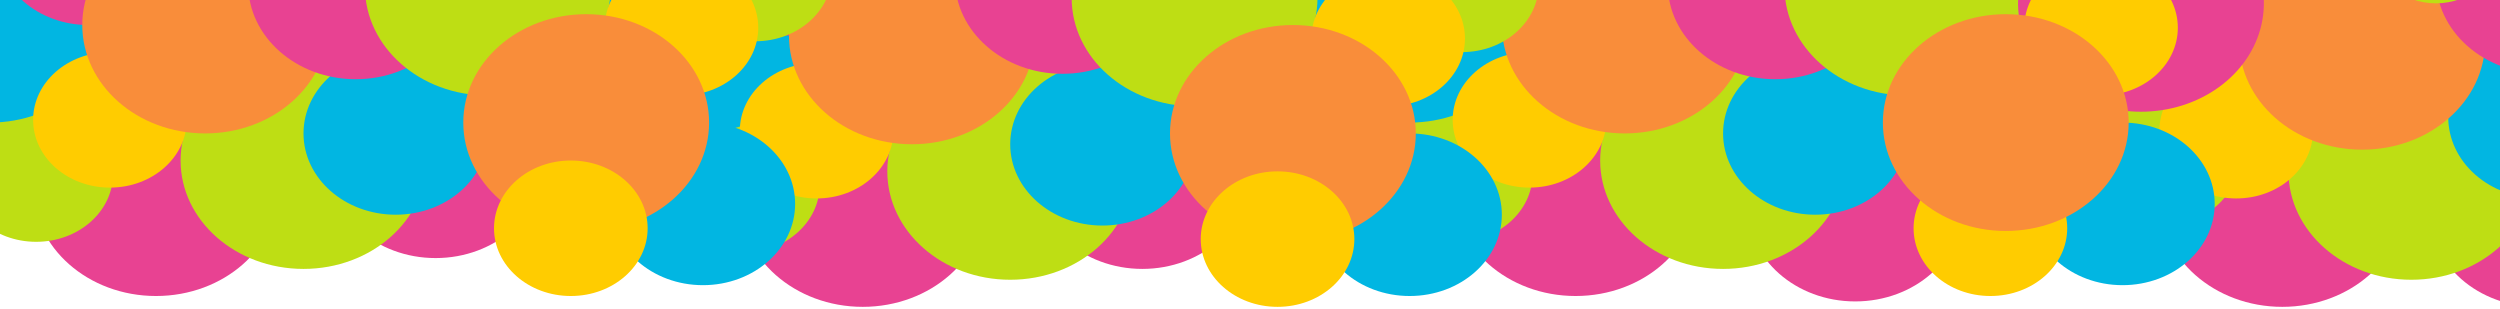 <svg width="1415" height="175" viewBox="0 0 1415 175" fill="none" xmlns="http://www.w3.org/2000/svg">
<g clip-path="url(#clip0)">
<path d="M246.565 38.703C212.948 38.703 185.696 62.737 185.696 92.385C185.696 122.033 212.948 146.067 246.565 146.067C280.183 146.067 307.435 122.033 307.435 92.385C307.435 62.737 280.183 38.703 246.565 38.703Z" fill="#E84292"/>
<path d="M1050.04 63.243C1016.43 63.243 989.174 87.278 989.174 116.926C989.174 146.574 1016.43 170.608 1050.04 170.608C1083.66 170.608 1110.91 146.574 1110.91 116.926C1110.91 87.278 1083.66 63.243 1050.04 63.243Z" fill="#E84292"/>
<path d="M646.565 44.838C612.948 44.838 585.696 68.873 585.696 98.521C585.696 128.169 612.948 152.203 646.565 152.203C680.183 152.203 707.435 128.169 707.435 98.521C707.435 68.873 680.183 44.838 646.565 44.838Z" fill="#E84292"/>
<path d="M1436.13 66.311C1419.99 66.311 1404.51 71.967 1393.09 82.035C1381.67 92.102 1375.26 105.756 1375.26 119.994C1375.26 134.231 1381.67 147.886 1393.09 157.953C1404.51 168.021 1419.99 173.676 1436.13 173.676V119.994V66.311Z" fill="#E84292"/>
<path d="M88.304 167.541C126.724 167.541 157.869 140.073 157.869 106.189C157.869 72.306 126.724 44.838 88.304 44.838C49.884 44.838 18.739 72.306 18.739 106.189C18.739 140.073 49.884 167.541 88.304 167.541Z" fill="#E84292"/>
<path d="M891.783 167.541C930.202 167.541 961.348 140.073 961.348 106.189C961.348 72.306 930.202 44.838 891.783 44.838C853.363 44.838 822.217 72.306 822.217 106.189C822.217 140.073 853.363 167.541 891.783 167.541Z" fill="#E84292"/>
<path d="M488.304 173.675C526.724 173.675 557.87 146.207 557.87 112.324C557.87 78.441 526.724 50.973 488.304 50.973C449.885 50.973 418.739 78.441 418.739 112.324C418.739 146.207 449.885 173.675 488.304 173.675Z" fill="#E84292"/>
<path d="M1291.78 173.675C1330.2 173.675 1361.35 146.207 1361.35 112.324C1361.35 78.441 1330.2 50.973 1291.78 50.973C1253.36 50.973 1222.22 78.441 1222.22 112.324C1222.22 146.207 1253.36 173.675 1291.78 173.675Z" fill="#E84292"/>
<path d="M20.478 136.865C44.491 136.865 63.956 119.698 63.956 98.52C63.956 77.343 44.491 60.176 20.478 60.176C-3.534 60.176 -23 77.343 -23 98.52C-23 119.698 -3.534 136.865 20.478 136.865Z" fill="#BEDE14"/>
<path d="M823.957 136.865C847.969 136.865 867.435 119.698 867.435 98.52C867.435 77.343 847.969 60.176 823.957 60.176C799.944 60.176 780.478 77.343 780.478 98.52C780.478 119.698 799.944 136.865 823.957 136.865Z" fill="#BEDE14"/>
<path d="M420.478 143.001C444.491 143.001 463.957 125.833 463.957 104.656C463.957 83.479 444.491 66.311 420.478 66.311C396.466 66.311 377 83.479 377 104.656C377 125.833 396.466 143.001 420.478 143.001Z" fill="#BEDE14"/>
<path d="M1223.96 127.662C1247.97 127.662 1267.43 110.494 1267.43 89.317C1267.43 68.14 1247.97 50.973 1223.96 50.973C1199.94 50.973 1180.48 68.14 1180.48 89.317C1180.48 110.494 1199.94 127.662 1223.96 127.662Z" fill="#BEDE14"/>
<path d="M171.783 152.203C210.202 152.203 241.348 124.735 241.348 90.851C241.348 56.968 210.202 29.5 171.783 29.5C133.363 29.5 102.217 56.968 102.217 90.851C102.217 124.735 133.363 152.203 171.783 152.203Z" fill="#BEDE14"/>
<path d="M223.957 121.527C252.771 121.527 276.131 100.926 276.131 75.513C276.131 50.101 252.771 29.5 223.957 29.5C195.142 29.5 171.783 50.101 171.783 75.513C171.783 100.926 195.142 121.527 223.957 121.527Z" fill="#01B6E2"/>
<path d="M975.261 152.203C1013.68 152.203 1044.83 124.735 1044.83 90.851C1044.83 56.968 1013.68 29.5 975.261 29.5C936.841 29.5 905.696 56.968 905.696 90.851C905.696 124.735 936.841 152.203 975.261 152.203Z" fill="#BEDE14"/>
<path d="M1027.43 121.527C1056.25 121.527 1079.61 100.926 1079.61 75.513C1079.61 50.101 1056.25 29.5 1027.43 29.5C998.62 29.5 975.261 50.101 975.261 75.513C975.261 100.926 998.62 121.527 1027.43 121.527Z" fill="#01B6E2"/>
<path d="M571.783 158.338C610.202 158.338 641.348 130.871 641.348 96.987C641.348 63.104 610.202 35.636 571.783 35.636C533.363 35.636 502.217 63.104 502.217 96.987C502.217 130.871 533.363 158.338 571.783 158.338Z" fill="#BEDE14"/>
<path d="M623.957 127.663C652.771 127.663 676.131 107.062 676.131 81.649C676.131 56.237 652.771 35.636 623.957 35.636C595.142 35.636 571.783 56.237 571.783 81.649C571.783 107.062 595.142 127.663 623.957 127.663Z" fill="#01B6E2"/>
<path d="M1364.83 158.338C1403.25 158.338 1434.39 130.871 1434.39 96.987C1434.39 63.104 1403.25 35.636 1364.83 35.636C1326.41 35.636 1295.26 63.104 1295.26 96.987C1295.26 130.871 1326.41 158.338 1364.83 158.338Z" fill="#BEDE14"/>
<path d="M1437.87 112.325C1424.03 112.325 1410.76 107.477 1400.98 98.848C1391.19 90.219 1385.7 78.515 1385.7 66.311C1385.7 54.108 1391.19 42.404 1400.98 33.775C1410.76 25.146 1424.03 20.298 1437.87 20.298V66.311V112.325Z" fill="#01B6E2"/>
<path d="M-5.609 -53.324C12.841 -53.324 30.535 -46.86 43.581 -35.355C56.627 -23.849 63.957 -8.244 63.957 8.027C63.957 24.298 56.627 39.904 43.581 51.409C30.535 62.915 12.841 69.379 -5.609 69.379L-5.609 8.027L-5.609 -53.324Z" fill="#01B6E2"/>
<path d="M797.87 -53.324C816.318 -53.324 834.012 -46.86 847.059 -35.355C860.106 -23.849 867.435 -8.244 867.435 8.027C867.435 24.298 860.106 39.904 847.059 51.409C834.012 62.915 816.318 69.379 797.87 69.379V8.027V-53.324Z" fill="#01B6E2"/>
<path d="M394.391 -47.188C412.84 -47.188 430.534 -40.725 443.581 -29.219C456.628 -17.713 463.957 -2.108 463.957 14.163C463.957 30.434 456.628 46.039 443.581 57.545C430.534 69.051 412.84 75.514 394.391 75.514V14.163V-47.188Z" fill="#01B6E2"/>
<path d="M50.044 14.163C78.858 14.163 102.217 -6.438 102.217 -31.851C102.217 -57.263 78.858 -77.864 50.044 -77.864C21.229 -77.864 -2.13 -57.263 -2.13 -31.851C-2.13 -6.438 21.229 14.163 50.044 14.163Z" fill="#E84292"/>
<path d="M853.522 14.163C882.337 14.163 905.696 -6.438 905.696 -31.851C905.696 -57.263 882.337 -77.864 853.522 -77.864C824.707 -77.864 801.348 -57.263 801.348 -31.851C801.348 -6.438 824.707 14.163 853.522 14.163Z" fill="#E84292"/>
<path d="M450.044 20.297C478.858 20.297 502.217 -0.303 502.217 -25.716C502.217 -51.129 478.858 -71.73 450.044 -71.73C421.229 -71.73 397.87 -51.129 397.87 -25.716C397.87 -0.303 421.229 20.297 450.044 20.297Z" fill="#E84292"/>
<path d="M1253.52 20.297C1282.34 20.297 1305.7 -0.303 1305.7 -25.716C1305.7 -51.129 1282.34 -71.73 1253.52 -71.73C1224.71 -71.73 1201.35 -51.129 1201.35 -25.716C1201.35 -0.303 1224.71 20.297 1253.52 20.297Z" fill="#01B6E2"/>
<path d="M62.217 106.189C86.23 106.189 105.696 89.022 105.696 67.845C105.696 46.667 86.23 29.5 62.217 29.5C38.205 29.5 18.739 46.667 18.739 67.845C18.739 89.022 38.205 106.189 62.217 106.189Z" fill="#FFCC00"/>
<path d="M865.696 106.189C889.708 106.189 909.174 89.022 909.174 67.845C909.174 46.667 889.708 29.5 865.696 29.5C841.683 29.5 822.217 46.667 822.217 67.845C822.217 89.022 841.683 106.189 865.696 106.189Z" fill="#FFCC00"/>
<path d="M462.218 112.325C486.23 112.325 505.696 95.157 505.696 73.98C505.696 52.803 486.23 35.636 462.218 35.636C438.205 35.636 418.739 52.803 418.739 73.98C418.739 95.157 438.205 112.325 462.218 112.325Z" fill="#FFCC00"/>
<path d="M1265.7 112.325C1289.71 112.325 1309.17 95.157 1309.17 73.98C1309.17 52.803 1289.71 35.636 1265.7 35.636C1241.68 35.636 1222.22 52.803 1222.22 73.98C1222.22 95.157 1241.68 112.325 1265.7 112.325Z" fill="#FFCC00"/>
<path d="M116.13 75.514C154.55 75.514 185.696 48.046 185.696 14.163C185.696 -19.721 154.55 -47.188 116.13 -47.188C77.711 -47.188 46.565 -19.721 46.565 14.163C46.565 48.046 77.711 75.514 116.13 75.514Z" fill="#F98D3A"/>
<path d="M919.609 75.514C958.028 75.514 989.174 48.046 989.174 14.163C989.174 -19.721 958.028 -47.188 919.609 -47.188C881.189 -47.188 850.043 -19.721 850.043 14.163C850.043 48.046 881.189 75.514 919.609 75.514Z" fill="#F98D3A"/>
<path d="M516.13 81.649C554.55 81.649 585.696 54.181 585.696 20.298C585.696 -13.586 554.55 -41.054 516.13 -41.054C477.711 -41.054 446.565 -13.586 446.565 20.298C446.565 54.181 477.711 81.649 516.13 81.649Z" fill="#F98D3A"/>
<path d="M1337 84.716C1375.42 84.716 1406.57 57.248 1406.57 23.365C1406.57 -10.518 1375.42 -37.986 1337 -37.986C1298.58 -37.986 1267.43 -10.518 1267.43 23.365C1267.43 57.248 1298.58 84.716 1337 84.716Z" fill="#F98D3A"/>
<path d="M201.348 44.837C234.965 44.837 262.217 20.803 262.217 -8.845C262.217 -38.493 234.965 -62.527 201.348 -62.527C167.73 -62.527 140.478 -38.493 140.478 -8.845C140.478 20.803 167.73 44.837 201.348 44.837Z" fill="#E84292"/>
<path d="M1004.83 44.837C1038.44 44.837 1065.7 20.803 1065.7 -8.845C1065.7 -38.493 1038.44 -62.527 1004.83 -62.527C971.209 -62.527 943.957 -38.493 943.957 -8.845C943.957 20.803 971.209 44.837 1004.83 44.837Z" fill="#E84292"/>
<path d="M601.348 41.77C634.965 41.77 662.217 17.736 662.217 -11.912C662.217 -41.56 634.965 -65.595 601.348 -65.595C567.731 -65.595 540.478 -41.56 540.478 -11.912C540.478 17.736 567.731 41.77 601.348 41.77Z" fill="#E84292"/>
<path d="M1439.61 41.77C1423.47 41.77 1407.98 36.114 1396.57 26.047C1385.15 15.979 1378.74 2.325 1378.74 -11.912C1378.74 -26.15 1385.15 -39.804 1396.57 -49.871C1407.98 -59.939 1423.47 -65.595 1439.61 -65.595V-11.912V41.77Z" fill="#E84292"/>
<path d="M359.609 -84C321.189 -84 290.043 -56.532 290.043 -22.648C290.043 11.235 321.189 38.703 359.609 38.703C398.028 38.703 429.174 11.235 429.174 -22.648C429.174 -56.532 398.028 -84 359.609 -84Z" fill="#01B6E2"/>
<path d="M1163.09 -84C1124.67 -84 1093.52 -56.532 1093.52 -22.648C1093.52 11.235 1124.67 38.703 1163.09 38.703C1201.51 38.703 1232.65 11.235 1232.65 -22.648C1232.65 -56.532 1201.51 -84 1163.09 -84Z" fill="#F98D3A"/>
<path d="M759.609 -77.865C721.189 -77.865 690.043 -50.397 690.043 -16.514C690.043 17.37 721.189 44.838 759.609 44.838C798.028 44.838 829.174 17.37 829.174 -16.514C829.174 -50.397 798.028 -77.865 759.609 -77.865Z" fill="#01B6E2"/>
<path d="M427.435 -53.324C403.422 -53.324 383.957 -36.157 383.957 -14.979C383.957 6.198 403.422 23.365 427.435 23.365C451.447 23.365 470.913 6.198 470.913 -14.979C470.913 -36.157 451.447 -53.324 427.435 -53.324Z" fill="#BEDE14"/>
<path d="M827.435 -47.189C803.422 -47.189 783.957 -30.022 783.957 -8.845C783.957 12.332 803.422 29.5 827.435 29.5C851.447 29.5 870.913 12.332 870.913 -8.845C870.913 -30.022 851.447 -47.189 827.435 -47.189Z" fill="#BEDE14"/>
<path d="M276.13 -68.662C237.711 -68.662 206.565 -41.194 206.565 -7.31C206.565 26.573 237.711 54.041 276.13 54.041C314.55 54.041 345.696 26.573 345.696 -7.31C345.696 -41.194 314.55 -68.662 276.13 -68.662Z" fill="#BEDE14"/>
<path d="M1079.61 -68.662C1041.19 -68.662 1010.04 -41.194 1010.04 -7.31C1010.04 26.573 1041.19 54.041 1079.61 54.041C1118.03 54.041 1149.17 26.573 1149.17 -7.31C1149.17 -41.194 1118.03 -68.662 1079.61 -68.662Z" fill="#BEDE14"/>
<path d="M676.13 -62.527C637.711 -62.527 606.565 -35.059 606.565 -1.176C606.565 32.708 637.711 60.176 676.13 60.176C714.55 60.176 745.696 32.708 745.696 -1.176C745.696 -35.059 714.55 -62.527 676.13 -62.527Z" fill="#BEDE14"/>
<path d="M397.87 69.378C369.055 69.378 345.696 89.979 345.696 115.392C345.696 140.804 369.055 161.405 397.87 161.405C426.684 161.405 450.043 140.804 450.043 115.392C450.043 89.979 426.684 69.378 397.87 69.378Z" fill="#01B6E2"/>
<path d="M1201.35 69.378C1172.53 69.378 1149.17 89.979 1149.17 115.392C1149.17 140.804 1172.53 161.405 1201.35 161.405C1230.16 161.405 1253.52 140.804 1253.52 115.392C1253.52 89.979 1230.16 69.378 1201.35 69.378Z" fill="#01B6E2"/>
<path d="M797.87 75.514C769.055 75.514 745.696 96.115 745.696 121.528C745.696 146.94 769.055 167.541 797.87 167.541C826.684 167.541 850.043 146.94 850.043 121.528C850.043 96.115 826.684 75.514 797.87 75.514Z" fill="#01B6E2"/>
<path d="M385.696 -22.648C361.683 -22.648 342.217 -5.481 342.217 15.696C342.217 36.874 361.683 54.041 385.696 54.041C409.708 54.041 429.174 36.874 429.174 15.696C429.174 -5.481 409.708 -22.648 385.696 -22.648Z" fill="#FFCC00"/>
<path d="M785.696 -16.513C761.683 -16.513 742.217 0.654 742.217 21.831C742.217 43.008 761.683 60.176 785.696 60.176C809.708 60.176 829.174 43.008 829.174 21.831C829.174 0.654 809.708 -16.513 785.696 -16.513Z" fill="#FFCC00"/>
<path d="M331.783 8.027C293.363 8.027 262.217 35.495 262.217 69.378C262.217 103.262 293.363 130.729 331.783 130.729C370.202 130.729 401.348 103.262 401.348 69.378C401.348 35.495 370.202 8.027 331.783 8.027Z" fill="#F98D3A"/>
<path d="M731.783 14.162C693.363 14.162 662.217 41.63 662.217 75.514C662.217 109.397 693.363 136.865 731.783 136.865C770.202 136.865 801.348 109.397 801.348 75.514C801.348 41.63 770.202 14.162 731.783 14.162Z" fill="#F98D3A"/>
<path d="M323.087 90.852C299.075 90.852 279.609 108.019 279.609 129.196C279.609 150.374 299.075 167.541 323.087 167.541C347.099 167.541 366.565 150.374 366.565 129.196C366.565 108.019 347.099 90.852 323.087 90.852Z" fill="#FFCC00"/>
<path d="M1126.57 90.852C1102.55 90.852 1083.09 108.019 1083.09 129.196C1083.09 150.374 1102.55 167.541 1126.57 167.541C1150.58 167.541 1170.04 150.374 1170.04 129.196C1170.04 108.019 1150.58 90.852 1126.57 90.852Z" fill="#FFCC00"/>
<path d="M723.087 96.987C699.075 96.987 679.609 114.154 679.609 135.331C679.609 156.508 699.075 173.676 723.087 173.676C747.099 173.676 766.565 156.508 766.565 135.331C766.565 114.154 747.099 96.987 723.087 96.987Z" fill="#FFCC00"/>
<path d="M1150.23 30.476C1142.73 17.917 1140.4 3.453 1143.64 -10.451C1146.88 -24.355 1155.48 -36.838 1167.99 -45.774C1180.49 -54.71 1196.12 -59.546 1212.21 -59.458C1228.31 -59.37 1243.87 -54.362 1256.25 -45.29C1268.62 -36.217 1277.05 -23.64 1280.1 -9.702C1283.14 4.236 1280.6 18.673 1272.93 31.149C1265.25 43.625 1252.91 53.369 1238.01 58.719C1223.1 64.069 1206.55 64.695 1191.17 60.49L1211.78 1.892L1150.23 30.476Z" fill="#E84292"/>
<path d="M1189.17 -22.648C1165.16 -22.648 1145.7 -5.481 1145.7 15.696C1145.7 36.874 1165.16 54.041 1189.17 54.041C1213.19 54.041 1232.65 36.874 1232.65 15.696C1232.65 -5.481 1213.19 -22.648 1189.17 -22.648Z" fill="#FFCC00"/>
<path d="M1135.26 8.027C1096.84 8.027 1065.7 35.495 1065.7 69.378C1065.7 103.262 1096.84 130.729 1135.26 130.729C1173.68 130.729 1204.83 103.262 1204.83 69.378C1204.83 35.495 1173.68 8.027 1135.26 8.027Z" fill="#F98D3A"/>
<path d="M1378.74 1.892C1397.95 1.892 1413.52 -11.842 1413.52 -28.783C1413.52 -45.725 1397.95 -59.459 1378.74 -59.459C1359.53 -59.459 1343.96 -45.725 1343.96 -28.783C1343.96 -11.842 1359.53 1.892 1378.74 1.892Z" fill="#BEDE14"/>
</g>
<defs>
<clipPath id="clip0">
<rect width="1415" height="175" fill="white"/>
</clipPath>
</defs>
</svg>

